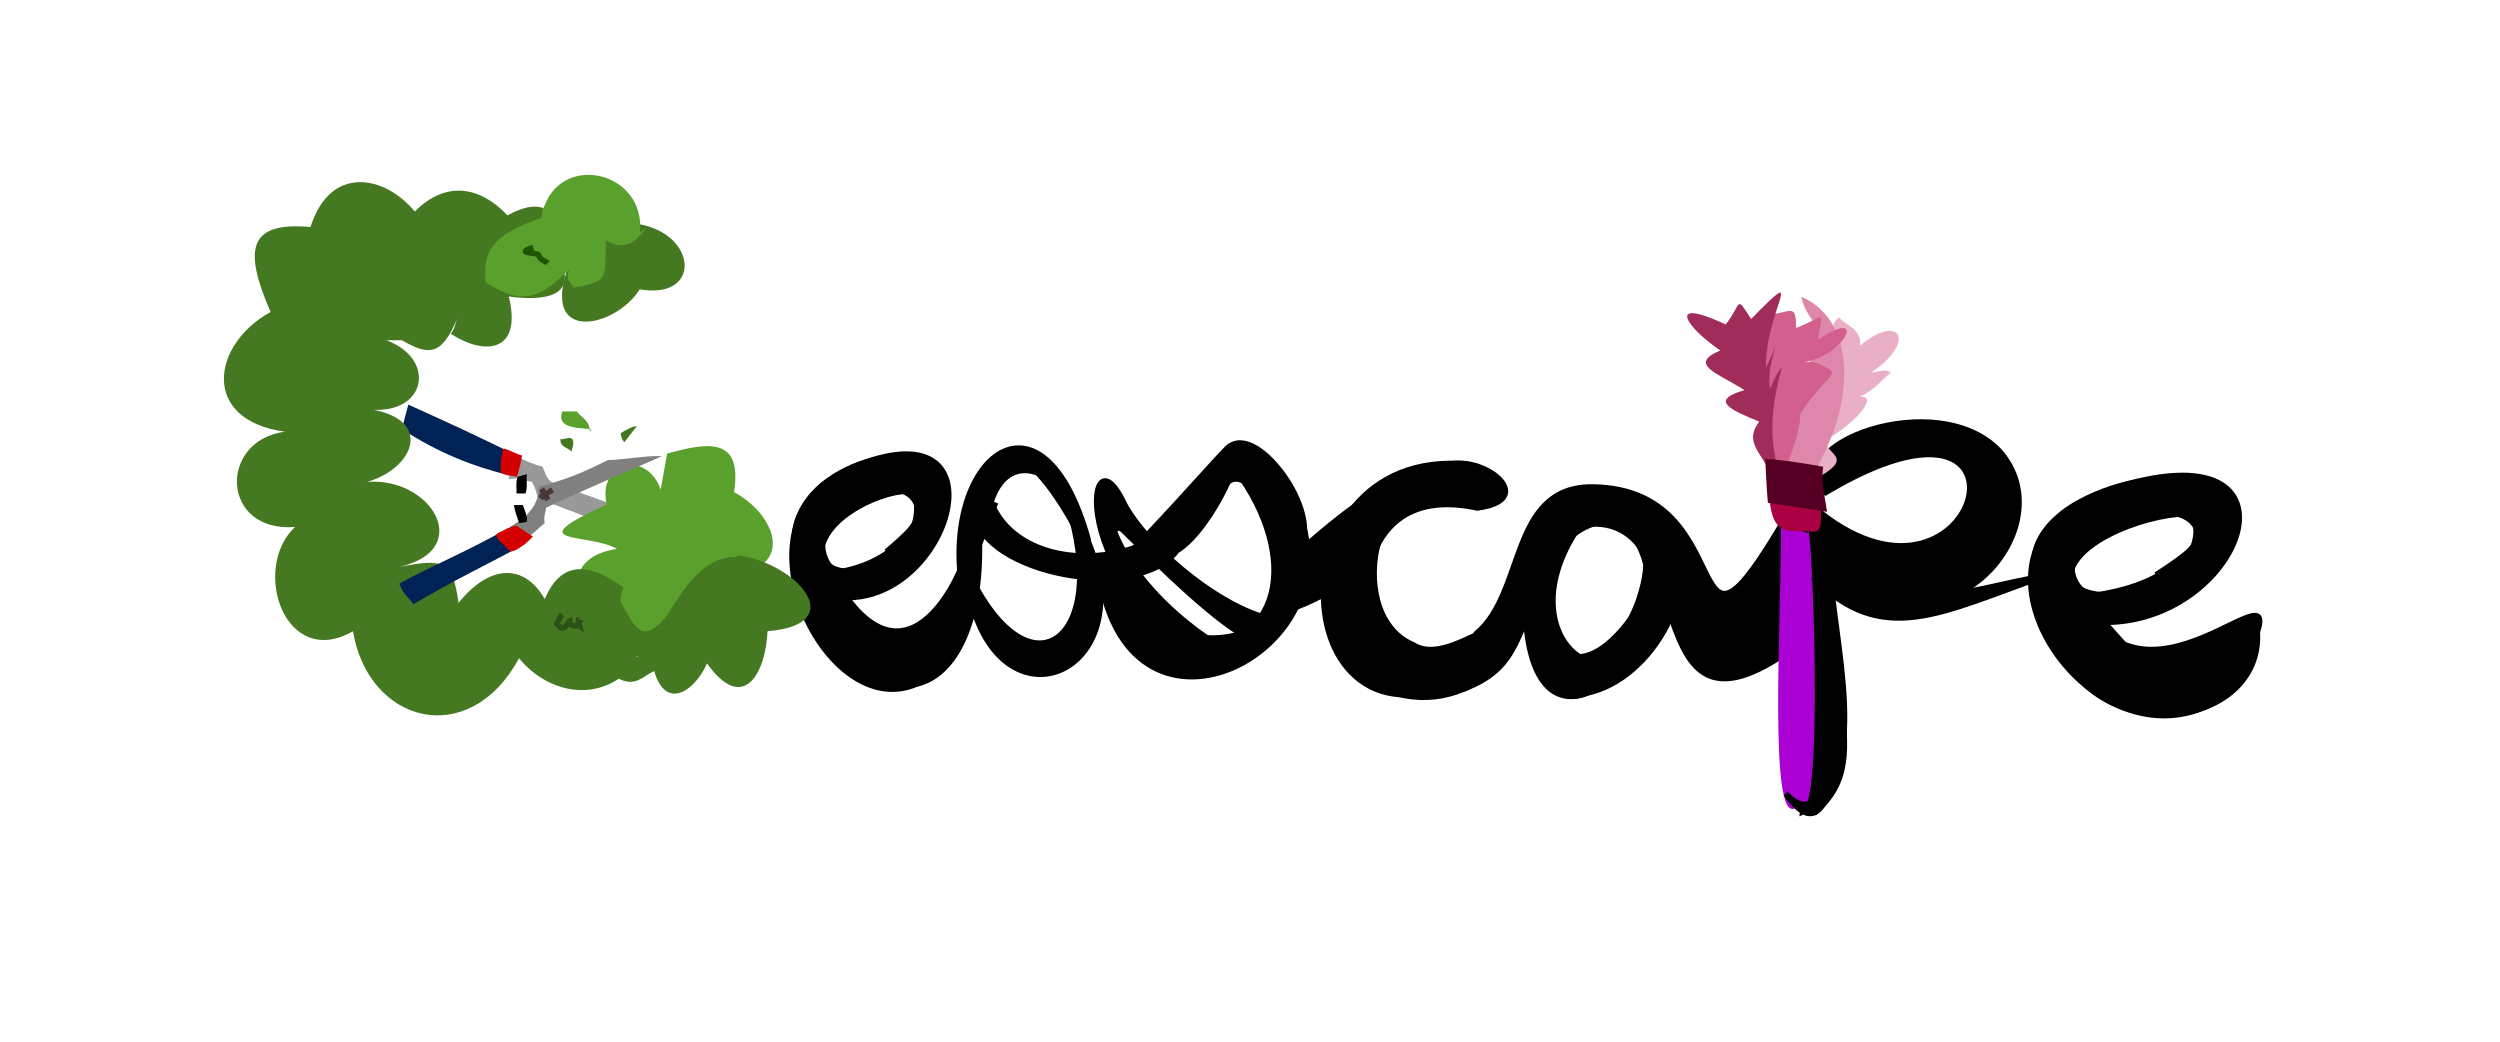 <?xml version="1.0" encoding="UTF-8" standalone="no"?>
<!-- Created with Inkscape (http://www.inkscape.org/) -->

<svg
   xmlns:dc="http://purl.org/dc/elements/1.1/"
   xmlns:cc="http://creativecommons.org/ns#"
   xmlns:rdf="http://www.w3.org/1999/02/22-rdf-syntax-ns#"
   xmlns:svg="http://www.w3.org/2000/svg"
   xmlns="http://www.w3.org/2000/svg"
   xmlns:sodipodi="http://sodipodi.sourceforge.net/DTD/sodipodi-0.dtd"
   xmlns:inkscape="http://www.inkscape.org/namespaces/inkscape"
   width="120mm"
   height="50mm"
   viewBox="0 0 120 50"
   version="1.1"
   id="svg8"
   inkscape:version="0.92.0 r15299"
   sodipodi:docname="geoscape.svg">
  <defs
     id="defs2">
    <clipPath
       clipPathUnits="userSpaceOnUse"
       id="clipPath23">
      <rect
         id="rect25"
         width="281.97"
         height="144.387"
         x="-117.173"
         y="146.565"
         style="stroke-width:0.265" />
    </clipPath>
    <clipPath
       clipPathUnits="userSpaceOnUse"
       id="clipPath42">
      <rect
         id="rect44"
         width="118.668"
         height="118.668"
         x="251.233"
         y="106.704"
         style="stroke-width:0.265" />
    </clipPath>
    <clipPath
       clipPathUnits="userSpaceOnUse"
       id="clipPath23-9">
      <rect
         id="rect25-9"
         width="281.97"
         height="144.387"
         x="-117.173"
         y="146.565"
         style="stroke-width:0.265" />
    </clipPath>
  </defs>
  <sodipodi:namedview
     id="base"
     pagecolor="#ffffff"
     bordercolor="#666666"
     borderopacity="1.0"
     inkscape:pageopacity="0.0"
     inkscape:pageshadow="2"
     inkscape:zoom="2.0060323"
     inkscape:cx="272.3145"
     inkscape:cy="112.52761"
     inkscape:document-units="mm"
     inkscape:current-layer="layer1"
     showgrid="false"
     inkscape:snap-global="false"
     inkscape:window-width="1366"
     inkscape:window-height="705"
     inkscape:window-x="-8"
     inkscape:window-y="-8"
     inkscape:window-maximized="1" />
  <g
     inkscape:label="Layer 1"
     inkscape:groupmode="layer"
     id="layer1"
     transform="translate(0,-247)">
    <path
       style="fill:#000000;stroke:#000000;stroke-width:0.265px;stroke-linecap:butt;stroke-linejoin:miter;stroke-opacity:1"
       d="m 86.402,271.319 c 0.221,4.662 0.529,10.188 0.124,14.646 3.485,-1.693 1.406,-8.265 1.298,-11.989 5.186,5.395 11.495,-1.528 8.157,-5.314 -2.991,-3.184 -10.659,-0.274 -8.343,1.977 11.11,-6.639 7.281,7.505 -0.68,0.618"
       id="path174"
       inkscape:connector-curvature="0"
       sodipodi:nodetypes="cccccc" />
    <path
       style="fill:#000000;stroke:#000000;stroke-width:0.265px;stroke-linecap:butt;stroke-linejoin:miter;stroke-opacity:1"
       d="m 38.528,274.614 c 3.149,-0.054 4.991,-1.12 5.943,-3.671 -0.665,4.172 -2.253,4.353 -4.02,4.457 3.292,4.914 6.136,-0.94 6.467,-3.933 0.94,9.483 -5.147,11.544 -8.39,3.146"
       id="path84"
       inkscape:connector-curvature="0"
       sodipodi:nodetypes="ccccc" />
    <path
       style="fill:#000000;stroke:#000000;stroke-width:0.265px;stroke-linecap:butt;stroke-linejoin:miter;stroke-opacity:1"
       d="m 46.306,273.915 c 0.733,9.543 10.255,5.238 4.894,-2.84 2.216,6.718 -1.88,9.653 -4.807,3.19 0.641,-0.912 0.984,-2.193 1.398,-3.146"
       id="path86"
       inkscape:connector-curvature="0"
       sodipodi:nodetypes="cccc" />
    <path
       style="fill:#000000;stroke:#000000;stroke-width:0.265px;stroke-linecap:butt;stroke-linejoin:miter;stroke-opacity:1"
       d="m 40.45,275.401 c -1.009,0 -1.077,0.471 0,0 -4.786,-3.971 8.919,-7.552 2.097,-1.923 1.872,-1.024 2.337,-2.827 1.66,-4.282 -3.598,-1.425 -8.726,5.836 -3.758,6.205"
       id="path90"
       inkscape:connector-curvature="0"
       sodipodi:nodetypes="ccccc" />
    <path
       style="fill:#000000;stroke:#000000;stroke-width:0.265px;stroke-linecap:butt;stroke-linejoin:miter;stroke-opacity:1"
       d="m 39.577,271.381 c -0.957,3.08 0.509,3.283 2.797,2.971 -1.06,0.805 -1.962,0.768 -3.321,0.83 -2.909,-3.626 1.724,-6.861 5.244,-6.161"
       id="path98"
       inkscape:connector-curvature="0"
       sodipodi:nodetypes="cccc" />
    <path
       style="fill:#000000;stroke:#000000;stroke-width:0.265px;stroke-linecap:butt;stroke-linejoin:miter;stroke-opacity:1"
       d="m 40.844,269.458 c 7.693,-3.273 4.783,6.692 -0.524,6.205 3.485,-1.152 5.856,-6.249 0.699,-6.249"
       id="path102"
       inkscape:connector-curvature="0"
       sodipodi:nodetypes="ccc" />
    <path
       style="fill:#000000;stroke:#000000;stroke-width:0.265px;stroke-linecap:butt;stroke-linejoin:miter;stroke-opacity:1"
       d="m 39.708,270.113 c -4.453,3.205 0.809,12.757 5.156,9.176 -4.324,0.376 -7.724,-5.283 -5.506,-8.696"
       id="path104"
       inkscape:connector-curvature="0"
       sodipodi:nodetypes="ccc" />
    <path
       style="fill:#000000;stroke:#000000;stroke-width:0.265px;stroke-linecap:butt;stroke-linejoin:miter;stroke-opacity:1"
       d="m 41.674,270.682 c 2.212,-0.64 2.674,0.427 2.491,2.447 1.513,-8.435 -9.747,1.963 -3.102,1.66 -1.757,-0.228 -1.876,-1.842 -1.224,-3.146"
       id="path108"
       inkscape:connector-curvature="0" />
    <path
       style="fill:#000000;stroke:#000000;stroke-width:0.265px;stroke-linecap:butt;stroke-linejoin:miter;stroke-opacity:1"
       d="m 48.228,278.11 c -4.737,-4.562 1.44,-13.758 4.02,-5.156 -2.329,-8.449 -7.695,-3.47 -5.812,3.496"
       id="path114"
       inkscape:connector-curvature="0"
       sodipodi:nodetypes="ccc" />
    <path
       style="fill:#000000;stroke:#000000;stroke-width:0.265px;stroke-linecap:butt;stroke-linejoin:miter;stroke-opacity:1"
       d="m 46.83,271.687 c 0.334,2.802 7.763,4.297 9.657,1.748 1.719,-1.043 3.534,-5.301 2.578,-4.588 -2.517,6.472 -11.668,6.143 -11.754,0.874"
       id="path118"
       inkscape:connector-curvature="0"
       sodipodi:nodetypes="cccc" />
    <path
       style="fill:#000000;stroke:#000000;stroke-width:0.265px;stroke-linecap:butt;stroke-linejoin:miter;stroke-opacity:1"
       d="m 59.065,269.24 c 3.19,3.959 2.903,8.826 -2.054,8.958 3.159,1.062 9.868,-5.209 2.097,-9.788"
       id="path120"
       inkscape:connector-curvature="0"
       sodipodi:nodetypes="ccc" />
    <path
       style="fill:#000000;stroke:#000000;stroke-width:0.265px;stroke-linecap:butt;stroke-linejoin:miter;stroke-opacity:1"
       d="m 51.986,274.527 c 0.987,-3.771 -3.929,-7.602 -4.632,-2.447 0.145,-6.6 3.704,-1.425 5.244,2.316"
       id="path122"
       inkscape:connector-curvature="0"
       sodipodi:nodetypes="ccc" />
    <path
       style="fill:#000000;stroke:#000000;stroke-width:0.265px;stroke-linecap:butt;stroke-linejoin:miter;stroke-opacity:1"
       d="m 60.507,277.804 c -1.543,-0.177 -5.61,-4.428 -7.254,-5.986 1.192,4.259 6.631,7.069 6.161,6.598 -8.193,-1.728 -7.492,-11.68 -5.418,-7.166 1.283,2.276 4.939,5.184 7.297,5.506"
       id="path124"
       inkscape:connector-curvature="0"
       sodipodi:nodetypes="ccccc" />
    <path
       style="fill:#000000;stroke:#000000;stroke-width:0.265px;stroke-linecap:butt;stroke-linejoin:miter;stroke-opacity:1"
       d="m 52.773,274.57 c 1.505,9.521 12.67,3.402 9.395,-3.234 1.62,7.547 -7.15,8.207 -8.783,2.491"
       id="path126"
       inkscape:connector-curvature="0"
       sodipodi:nodetypes="ccc" />
    <path
       style="fill:#000000;stroke:#000000;stroke-width:0.265px;stroke-linecap:butt;stroke-linejoin:miter;stroke-opacity:1"
       d="m 53.909,275.182 c 3.145,-2.546 7.029,-10.58 7.647,-1.18 -0.312,-10.524 -4.186,-0.96 -7.123,0.655"
       id="path128"
       inkscape:connector-curvature="0"
       sodipodi:nodetypes="ccc" />
    <path
       style="fill:none;stroke:#000000;stroke-width:0.265px;stroke-linecap:butt;stroke-linejoin:miter;stroke-opacity:1"
       d="m 54.346,272.298 c -1.015,-0.017 -0.875,0.095 -1.005,1.049 -0.402,-1.134 0.194,-1.46 0.437,-1.879"
       id="path130"
       inkscape:connector-curvature="0" />
    <path
       style="fill:#000000;stroke:#000000;stroke-width:0.265px;stroke-linecap:butt;stroke-linejoin:miter;stroke-opacity:1"
       d="m 57.448,272.56 c 0.939,-5.763 4.709,-3.294 5.069,0.437 0.719,-1.977 -2.925,-6.579 -3.933,-3.933 2.076,-2.728 -3.417,3.765 -4.894,4.938"
       id="path136"
       inkscape:connector-curvature="0"
       sodipodi:nodetypes="cccc" />
    <path
       style="fill:#000000;stroke:#000000;stroke-width:0.265px;stroke-linecap:butt;stroke-linejoin:miter;stroke-opacity:1"
       d="m 58.322,271.075 c 1.456,-3.712 4.073,3.122 3.19,5.331 3.317,-1.125 5.244,-2.883 5.244,-6.336 -0.43,2.071 1.8,-2.233 -4.981,3.933 1.295,-3.32 -2.931,-8.079 -4.064,-3.321"
       id="path138"
       inkscape:connector-curvature="0"
       sodipodi:nodetypes="ccccc" />
    <path
       style="fill:#000000;stroke:#000000;stroke-width:0.265px;stroke-linecap:butt;stroke-linejoin:miter;stroke-opacity:1"
       d="m 70.47,269.283 c -9.999,-0.954 -8.76,15.948 0.961,9.657 1.348,-3.742 -1.753,0.224 -3.627,-1.005 -3.512,-1.497 -1.659,-9.509 2.534,-6.86 2.269,0.587 1.244,-1.05 0.131,-1.792 z"
       id="path140"
       inkscape:connector-curvature="0"
       sodipodi:nodetypes="ccccc" />
    <path
       style="fill:#000000;stroke:#000000;stroke-width:0.265px;stroke-linecap:butt;stroke-linejoin:miter;stroke-opacity:1"
       d="m 70.689,269.895 c -2.899,-1.831 -5.482,2.688 -5.2,5.681 0.301,-3.316 2.133,-4.902 5.418,-4.195 3.459,-0.454 -0.608,-3.302 -2.229,-1.617 1.654,-0.082 1.92,-0.456 2.054,0.524"
       id="path142"
       inkscape:connector-curvature="0"
       sodipodi:nodetypes="ccccc" />
    <path
       style="fill:#000000;stroke:#000000;stroke-width:0.265px;stroke-linecap:butt;stroke-linejoin:miter;stroke-opacity:1"
       d="m 64.44,278.241 c 2.864,4.578 9.353,0.99 6.904,-0.918 -2.903,3.21 -4.585,1.829 -6.336,-1.835"
       id="path144"
       inkscape:connector-curvature="0"
       sodipodi:nodetypes="ccc" />
    <path
       style="fill:#000000;stroke:#000000;stroke-width:0.265px;stroke-linecap:butt;stroke-linejoin:miter;stroke-opacity:1"
       d="m 85.747,271.783 c -5.312,9.063 -1.901,-1.311 -9.291,-1.407 -4.014,-0.052 -3.226,5.076 -5.593,7.035 -0.111,0.879 -0.216,1.8 -0.393,2.578 1.758,-0.731 2.175,-1.745 2.84,-3.408 0.658,7.021 5.681,3.288 5.681,-2.36 0.2,8.135 -7.424,4.124 -3.146,-2.01 5.971,-1.03 2.508,11.184 9.89,6.133"
       id="path146"
       inkscape:connector-curvature="0"
       sodipodi:nodetypes="cscccccc" />
    <path
       style="fill:#000000;stroke:#000000;stroke-width:0.265px;stroke-linecap:butt;stroke-linejoin:miter;stroke-opacity:1"
       d="m 76.02,271.774 c -3.523,-0.271 -2.762,6.634 0.35,7.341 -1.88,0.12 -2.826,-2.404 -3.365,-4.02"
       id="path148"
       inkscape:connector-curvature="0"
       sodipodi:nodetypes="ccc" />
    <path
       style="fill:#000000;stroke:#000000;stroke-width:0.265px;stroke-linecap:butt;stroke-linejoin:miter;stroke-opacity:1"
       d="m 73.223,276.537 c 0.458,8.372 7.764,1.429 6.467,-4.02 -0.186,-0.141 -0.37,-0.086 -0.568,-0.131 0.087,2.824 -0.861,6.336 -4.151,6.336 -1.791,-2.961 -0.384,-9.589 3.758,-6.598 -2.193,-2.573 -6.84,1.342 -6.074,4.151"
       id="path150"
       inkscape:connector-curvature="0" />
    <path
       style="fill:#000000;stroke:#000000;stroke-width:0.265px;stroke-linecap:butt;stroke-linejoin:miter;stroke-opacity:1"
       d="m 76.631,272.08 c -1.102,0.399 -1.585,0.86 -2.01,1.923 0.82,-6.491 6.821,-1.736 4.501,2.272 0.164,-2.037 -0.274,-3.295 -1.442,-4.326"
       id="path152"
       inkscape:connector-curvature="0" />
    <path
       style="fill:#000000;stroke:#000000;stroke-width:0.265px;stroke-linecap:butt;stroke-linejoin:miter;stroke-opacity:1"
       d="m 74.927,272.255 c 6.734,-3.64 4.01,7.628 0.131,7.123 -0.052,0.356 0.088,0.645 0.131,0.961 3.36,0.192 6.275,-4.242 5.418,-7.385 -1.394,-1.506 -3.224,-1.73 -5.113,-1.966"
       id="path154"
       inkscape:connector-curvature="0"
       sodipodi:nodetypes="ccccc" />
    <path
       style="fill:#000000;stroke:#000000;stroke-width:0.265px;stroke-linecap:butt;stroke-linejoin:miter;stroke-opacity:1"
       d="m 73.529,277.323 c 1.771,3.188 6.492,2.305 6.904,-2.229 -0.594,2.575 -4.537,5.577 -6.467,3.234"
       id="path156"
       inkscape:connector-curvature="0"
       sodipodi:nodetypes="ccc" />
    <path
       style="fill:#000000;stroke:#000000;stroke-width:0.265px;stroke-linecap:butt;stroke-linejoin:miter;stroke-opacity:1"
       d="m 75.277,278.46 c 1.323,0.426 2.574,-1.157 3.19,-2.01 -0.591,1.858 -1.742,2.944 -3.758,2.272"
       id="path158"
       inkscape:connector-curvature="0"
       sodipodi:nodetypes="ccc" />
    <path
       style="fill:#aa00d4;stroke:none;stroke-width:0.305px;stroke-linecap:butt;stroke-linejoin:miter;stroke-opacity:1"
       d="m 85.486,272.166 c 0.032,4.442 -0.65,14.935 0.789,13.539 1.413,2.081 0.644,-15.038 0.486,-13.123"
       id="path160"
       inkscape:connector-curvature="0"
       sodipodi:nodetypes="ccc" />
    <path
       style="fill:#aa0044;stroke:none;stroke-width:0.285px;stroke-linecap:butt;stroke-linejoin:miter;stroke-opacity:1"
       d="m 87.298,270.929 c -0.729,-0.05 -1.573,-0.204 -2.379,-0.164 0.13,1.68 0.587,1.809 1.893,1.719 0.915,0.272 0.421,-0.931 0.703,-1.555"
       id="path162"
       inkscape:connector-curvature="0" />
    <path
       style="fill:#e9afc6;stroke:none;stroke-width:0.289px;stroke-linecap:butt;stroke-linejoin:miter;stroke-opacity:1"
       d="m 87.205,269.96 c 1.844,-1.036 0.469,-1.091 0.402,-1.829 1.557,-0.833 3.155,-2.699 0.872,-1.897 1.26,-0.153 1.643,-0.825 2.28,-1.355 -0.297,-0.2 -0.673,0 -0.939,0 2.169,-1.432 1.423,-2.918 -0.537,-1.287 0.071,-0.846 -0.719,-0.969 -1.006,-1.355 -0.387,0.277 -0.218,0.484 -0.335,0.745"
       id="path172"
       inkscape:connector-curvature="0"
       sodipodi:nodetypes="cccccccc" />
    <path
       style="fill:#de87aa;stroke:none;stroke-width:0.271px;stroke-linecap:butt;stroke-linejoin:miter;stroke-opacity:1"
       d="m 87.267,262.798 c -0.22,-0.397 -0.667,-0.853 -0.803,-1.551 2.549,1.066 2.703,4.922 0.618,8.403 -0.663,0.129 -0.965,-0.219 -1.421,-0.323"
       id="path170"
       inkscape:connector-curvature="0" />
    <path
       style="fill:#d35f8d;stroke:none;stroke-width:0.267px;stroke-linecap:butt;stroke-linejoin:miter;stroke-opacity:1"
       d="m 85.845,269.156 c 0.47,-1.144 1.036,-3.739 -0.062,-1.257 1.856,-3.362 3.034,-2.779 1.298,-3.52 -0.144,-10e-6 -0.288,0 -0.433,0 1.999,-0.386 2.968,-2.662 0.618,-1.069 0.193,-1.485 0.486,-1.191 -1.051,-0.566 -0.008,-1.193 -0.218,-0.778 -1.298,-0.629 -0.485,2.293 -0.574,5.246 0.247,7.103"
       id="path168"
       inkscape:connector-curvature="0"
       sodipodi:nodetypes="cccccccc" />
    <path
       style="fill:#a02c5a;stroke:none;stroke-width:0.279px;stroke-linecap:butt;stroke-linejoin:miter;stroke-opacity:1"
       d="m 85.279,269.272 c -0.425,-1.736 -0.103,-3.375 0.258,-4.663 -0.345,0.425 -0.379,0.687 -0.58,1.051 -0.126,-0.845 0.141,-1.449 0.258,-2.102 -0.149,0.522 -0.303,0.751 -0.451,1.117 -0.053,-2.751 2.071,-5.199 -0.709,-2.365 -0.782,-1.204 -0.424,-0.728 -1.224,0.263 -2.886,-1.349 -1.925,0.115 -0.258,1.248 -1.586,0.679 -0.111,1.086 1.16,1.905 -1.742,0.499 -0.609,0.973 0.709,1.511 -0.651,0.87 -0.093,1.323 0.387,2.168"
       id="path166"
       inkscape:connector-curvature="0" />
    <path
       style="fill:#550022;stroke:none;stroke-width:0.265px;stroke-linecap:butt;stroke-linejoin:miter;stroke-opacity:1"
       d="m 84.857,271.134 c -0.06,-0.706 -0.092,-1.415 -0.124,-2.101 0.902,0.031 2.115,0.255 2.781,0.371 -0.12,0.75 0.105,1.57 0.185,2.163"
       id="path164"
       inkscape:connector-curvature="0" />
    <path
       style="fill:#000000;stroke:#000000;stroke-width:0.265px;stroke-linecap:butt;stroke-linejoin:miter;stroke-opacity:1"
       d="m 87.02,272.555 c 0.627,4.79 1.661,15.519 -1.298,12.545 3.11,4.495 2.984,-8.257 1.421,-11.618"
       id="path176"
       inkscape:connector-curvature="0"
       sodipodi:nodetypes="ccc" />
    <path
       style="fill:none;stroke:#000000;stroke-width:0.265px;stroke-linecap:butt;stroke-linejoin:miter;stroke-opacity:1"
       d="m 87.081,286.027 c 1.746,-1.493 1.523,-3.086 1.298,-5.562"
       id="path178"
       inkscape:connector-curvature="0" />
    <path
       style="fill:#000000;stroke:#000000;stroke-width:0.307px;stroke-linecap:butt;stroke-linejoin:miter;stroke-opacity:1"
       d="m 98.174,275.764 c 4.171,-0.055 6.613,-1.14 7.873,-3.737 -0.882,4.248 -2.985,4.432 -5.326,4.538 4.352,4.988 1.477,1.588 7.562,0.349 0.882,5.413 -9.226,6.6 -10.109,-1.15"
       id="path84-7"
       inkscape:connector-curvature="0"
       sodipodi:nodetypes="ccccc" />
    <path
       style="fill:#000000;stroke:#000000;stroke-width:0.307px;stroke-linecap:butt;stroke-linejoin:miter;stroke-opacity:1"
       d="m 100.722,276.565 c -1.337,0 -1.427,0.48 0,0 -6.341,-4.043 11.816,-7.689 2.779,-1.958 2.48,-1.043 3.096,-2.878 2.2,-4.36 -4.766,-1.451 -11.56,5.942 -4.979,6.317"
       id="path90-7"
       inkscape:connector-curvature="0"
       sodipodi:nodetypes="ccccc" />
    <path
       style="fill:#000000;stroke:#000000;stroke-width:0.307px;stroke-linecap:butt;stroke-linejoin:miter;stroke-opacity:1"
       d="m 99.564,272.472 c -1.268,3.136 0.674,3.343 3.705,3.025 -1.404,0.82 -2.599,0.782 -4.4,0.845 -3.854,-3.692 2.284,-6.985 6.947,-6.273"
       id="path98-8"
       inkscape:connector-curvature="0"
       sodipodi:nodetypes="cccc" />
    <path
       style="fill:#000000;stroke:#000000;stroke-width:0.307px;stroke-linecap:butt;stroke-linejoin:miter;stroke-opacity:1"
       d="m 101.243,270.515 c 10.192,-3.332 6.337,6.813 -0.695,6.317 4.618,-1.173 7.758,-6.362 0.926,-6.362"
       id="path102-0"
       inkscape:connector-curvature="0"
       sodipodi:nodetypes="ccc" />
    <path
       style="fill:#000000;stroke:#000000;stroke-width:0.307px;stroke-linecap:butt;stroke-linejoin:miter;stroke-opacity:1"
       d="m 99.737,271.182 c -5.9,3.263 1.072,12.988 6.831,9.343 -5.728,0.383 -10.233,-5.379 -7.294,-8.853"
       id="path104-3"
       inkscape:connector-curvature="0"
       sodipodi:nodetypes="ccc" />
    <path
       style="fill:#000000;stroke:#000000;stroke-width:0.307px;stroke-linecap:butt;stroke-linejoin:miter;stroke-opacity:1"
       d="m 102.342,271.76 c 2.93,-0.652 3.543,0.434 3.3,2.491 2.004,-8.588 -12.914,1.998 -4.11,1.691 -2.327,-0.232 -2.485,-1.875 -1.621,-3.203"
       id="path108-3"
       inkscape:connector-curvature="0" />
    <path
       style="fill:#000000;stroke:#000000;stroke-width:0.265px;stroke-linecap:butt;stroke-linejoin:miter;stroke-opacity:1"
       d="m 87.02,274.718 c 3.348,3.397 6.157,1.663 11.191,-0.09 -4.368,0.766 -4.112,1.431 -6.865,-0.404"
       id="path214"
       inkscape:connector-curvature="0"
       sodipodi:nodetypes="ccc" />
    <path
       style="fill:#000000;stroke:#000000;stroke-width:0.265px;stroke-linecap:butt;stroke-linejoin:miter;stroke-opacity:1"
       d="m 88.873,274.224 c -0.523,0.136 -0.761,-0.085 -1.112,-0.124 0.346,1.113 1.331,0.582 1.977,0.865"
       id="path216"
       inkscape:connector-curvature="0" />
    <path
       style="fill:#999999;stroke:none;stroke-width:0.265px;stroke-linecap:butt;stroke-linejoin:miter;stroke-opacity:1"
       d="m 26.459,270.131 c -0.298,-0.258 -0.263,-0.451 -0.433,-0.742 -0.469,-0.094 -0.988,-0.377 -1.298,-0.494 -0.253,0.419 -0.192,0.691 -0.309,1.112 0.409,-0.133 0.824,0.091 1.112,0.124 0.197,0.333 0.195,0.506 0.309,0.803 1.345,0.512 2.664,0.992 3.955,1.545 0.867,0.044 1.89,-0.027 2.657,-0.062 -2.146,-0.943 -4.787,-1.8 -5.994,-2.286 z"
       id="path226"
       inkscape:connector-curvature="0"
       sodipodi:nodetypes="ccccccccc" />
    <path
       style="fill:#5aa02c;stroke:none;stroke-width:0.265px;stroke-linecap:butt;stroke-linejoin:miter;stroke-opacity:1"
       d="m 31.712,270.502 c -0.67,-1.942 -3.067,-1.314 -2.585,0.71 -4.365,1.989 -0.879,1.337 0.484,2.133 -1.422,0.239 -1.993,0.873 -2.059,2.312 0.997,0.98 1.688,1.818 1.688,3.188 0.566,-0.121 0.637,-0.637 0.927,-0.927 2.63,1.792 5.77,-1.574 5.438,-3.399 2.536,-0.565 1.441,-2.944 -0.371,-3.893 0.423,-2.721 -1.325,-2.369 -3.213,-1.854"
       id="path276"
       inkscape:connector-curvature="0"
       sodipodi:nodetypes="ccccccccc" />
    <path
       style="fill:#808080;stroke:none;stroke-width:0.265px;stroke-linecap:butt;stroke-linejoin:miter;stroke-opacity:1"
       d="m 31.774,268.895 c -0.77,-0.038 -1.939,0.185 -2.595,0.185 -1.175,0.597 -1.987,0.93 -3.337,1.298 0.028,0.914 -0.489,1.148 -0.742,1.607 -0.329,0.06 -0.446,0.223 -0.618,0.309 0.114,0.198 0.041,0.412 0.062,0.618 0.857,0.08 1.164,-0.484 1.607,-0.803 -0.079,-0.286 0.045,-0.544 0.062,-0.742 1.964,-0.931 3.867,-1.709 5.562,-2.472 z"
       id="path228"
       inkscape:connector-curvature="0"
       sodipodi:nodetypes="ccccccccc" />
    <path
       style="fill:#000000;stroke:none;stroke-width:0.265px;stroke-linecap:butt;stroke-linejoin:miter;stroke-opacity:1"
       d="m 24.852,269.884 c -0.11,0.257 -0.041,0.535 -0.062,0.803 0.144,0 0.288,0 0.433,0 0.108,-0.302 0.041,-0.618 0.062,-0.927"
       id="path230"
       inkscape:connector-curvature="0" />
    <path
       style="fill:#000000;stroke:none;stroke-width:0.265px;stroke-linecap:butt;stroke-linejoin:miter;stroke-opacity:1"
       d="m 25.285,272.047 c 0.056,-0.27 -0.146,-0.632 -0.185,-0.803 -0.144,0 -0.288,0 -0.433,0 0.066,0.396 0.156,0.545 0.247,0.865"
       id="path232"
       inkscape:connector-curvature="0" />
    <path
       style="fill:#002255;stroke:none;stroke-width:0.265px;stroke-linecap:butt;stroke-linejoin:miter;stroke-opacity:1"
       d="m 24.976,268.957 c -1.725,-0.88 -3.783,-1.817 -5.376,-2.534 -0.131,0.472 -0.208,0.792 -0.309,1.174 1.737,1.134 3.44,1.808 5.191,2.225"
       id="path238"
       inkscape:connector-curvature="0" />
    <path
       style="fill:#447821;stroke:none;stroke-width:0.265px;stroke-linecap:butt;stroke-linejoin:miter;stroke-opacity:1"
       d="m 18.549,263.333 c 2.362,0.877 1.947,3.454 -0.618,3.337 2.876,0.566 1.884,2.834 -0.309,3.461 3.084,-0.245 5.182,3.252 1.545,4.079 2.032,-0.39 2.569,-0.369 2.843,1.73 1.446,-1.807 3.116,-1.955 4.14,-0.185 0.893,-2.13 2.45,-1.509 3.77,-0.556 -0.486,1.481 0.044,2.495 0.742,3.461 -1.677,2.207 -4.299,1.697 -5.747,-0.062 -2.415,4.432 -7.236,3.117 -7.972,-1.298 -3.274,1.874 -4.903,-3.016 -2.781,-5.006 -3.56,0.28 -3.699,-4.136 -0.494,-4.573 -4.046,-0.564 -3.514,-4.188 -0.68,-5.747 -1.353,-3.099 -1.006,-4.333 1.916,-4.079 0.948,-3.008 3.573,-2.482 5.006,-0.742 1.542,-1.547 3.186,-1.157 4.449,0.185 2.419,-1.326 2.579,0.824 2.348,1.792 1.258,2.168 -0.648,2.325 -2.286,2.101 0.661,2.673 -1.132,2.864 -2.781,1.792 0.212,-0.286 0.217,-0.521 0.309,-0.742 -0.738,1.783 -1.346,1.81 -2.657,1.051"
       id="path270"
       inkscape:connector-curvature="0" />
    <path
       style="fill:#d40000;stroke:none;stroke-width:0.265px;stroke-linecap:butt;stroke-linejoin:miter;stroke-opacity:1"
       d="m 24.811,269.879 c -0.294,-0.073 -0.48,-0.017 -0.742,-0.185 -0.063,-0.016 -0.046,-0.707 0.062,-1.051 -0.105,-0.297 0.525,0.116 0.927,0.222 -0.047,0.305 -0.129,0.635 -0.207,0.91"
       id="path234"
       inkscape:connector-curvature="0"
       sodipodi:nodetypes="cccc" />
    <path
       style="fill:#002255;stroke:none;stroke-width:0.265px;stroke-linecap:butt;stroke-linejoin:miter;stroke-opacity:1"
       d="m 24.437,272.331 c -2.323,1.298 -3.602,1.765 -5.27,2.682 0.165,0.483 0.489,0.711 0.68,0.989 1.946,-1.161 3.88,-2.081 5.376,-2.904"
       id="path240"
       inkscape:connector-curvature="0"
       sodipodi:nodetypes="cccc" />
    <path
       style="fill:#d40000;stroke:none;stroke-width:0.265px;stroke-linecap:butt;stroke-linejoin:miter;stroke-opacity:1"
       d="m 24.791,272.232 c -0.427,0.073 -0.582,0.233 -0.927,0.371 -0.176,0.237 0.391,0.565 0.556,0.803 0.201,0.323 1.43,-0.826 1.112,-0.68"
       id="path236"
       inkscape:connector-curvature="0"
       sodipodi:nodetypes="cccc" />
    <path
       style="fill:none;stroke:#483737;stroke-width:0.265px;stroke-linecap:butt;stroke-linejoin:miter;stroke-opacity:1"
       d="m 25.998,270.463 c 0.109,0.184 0.223,0.374 0.306,0.524 -0.091,-0.118 -0.141,-0.232 -0.197,-0.328 -0.08,0.102 -0.103,0.169 -0.153,0.251 0.177,-0.151 0.393,-0.293 0.568,-0.404"
       id="path268"
       inkscape:connector-curvature="0" />
    <path
       style="fill:#447821;stroke:none;stroke-width:0.265px;stroke-linecap:butt;stroke-linejoin:miter;stroke-opacity:1"
       d="m 27.308,259.715 c -1.443,3.822 2.218,3.044 3.399,1.174 3.029,0.524 2.772,-2.748 -0.185,-3.152 -0.023,-2.358 -1.92,-0.676 -2.966,0.247"
       id="path272"
       inkscape:connector-curvature="0" />
    <path
       style="fill:#5aa02c;stroke:none;stroke-width:0.265px;stroke-linecap:butt;stroke-linejoin:miter;stroke-opacity:1"
       d="m 30.723,258.143 c 0.245,-2.883 -3.622,-3.793 -4.573,-1.298 -0.127,0.215 -0.124,0.414 -0.185,0.618 -2.364,0.809 -2.792,1.61 -2.657,3.09 1.945,1.249 2.723,0.609 4.034,-0.621 -0.285,0.518 0.13,0.648 0.175,0.874 1.777,-0.303 1.489,-0.429 1.573,-2.272 1.236,0.751 1.767,-0.538 2.01,-0.612"
       id="path274"
       inkscape:connector-curvature="0" />
    <path
       style="fill:#447821;stroke:none;stroke-width:0.265px;stroke-linecap:butt;stroke-linejoin:miter;stroke-opacity:1"
       d="m 29.611,279.524 c 0.872,0.522 1.261,-0.097 1.792,-0.309 0.532,1.855 1.898,1.042 2.534,-0.371 1.736,2.432 2.812,0.495 2.904,-1.545 4.025,-0.333 1.395,-3.262 -1.421,-3.646"
       id="path278"
       inkscape:connector-curvature="0" />
    <path
       style="fill:#447821;fill-opacity:1;stroke:none;stroke-width:0.265px;stroke-linecap:butt;stroke-linejoin:miter;stroke-opacity:1"
       d="m 28.041,274.396 c 2.311,0.402 1.998,4.59 3.976,2.141 0.703,-1.054 1.777,-3.139 3.714,-2.753 -1.329,4.094 -3.949,4.883 -6.598,4.763"
       id="path280"
       inkscape:connector-curvature="0" />
    <path
       style="fill:#5aa02c;fill-opacity:1;stroke:none;stroke-width:0.265px;stroke-linecap:butt;stroke-linejoin:miter;stroke-opacity:1"
       d="m 28.303,267.71 c 0.043,-0.508 -0.455,-0.714 -0.612,-0.961 h -0.699 c -0.437,1.108 1.819,0.664 1.311,0.961 z"
       id="path3954"
       inkscape:connector-curvature="0"
       sodipodi:nodetypes="cccc" />
    <path
       style="fill:#447821;fill-opacity:1;stroke:none;stroke-width:0.265px;stroke-linecap:butt;stroke-linejoin:miter;stroke-opacity:1"
       d="m 29.963,268.234 c -0.161,-0.251 -0.113,-0.188 -0.175,-0.437 0.249,-0.156 0.525,-0.32 0.787,-0.35 z"
       id="path3956"
       inkscape:connector-curvature="0"
       sodipodi:nodetypes="cccc" />
    <path
       style="fill:#447821;fill-opacity:1;stroke:none;stroke-width:0.265px;stroke-linecap:butt;stroke-linejoin:miter;stroke-opacity:1"
       d="m 26.904,268.06 c -0.039,0.417 0.356,0.416 0.524,0.612 0.346,-1.051 -0.408,-0.476 -0.524,-0.612 z"
       id="path3958"
       inkscape:connector-curvature="0" />
    <path
       style="fill:#000000;stroke:#000000;stroke-width:0.265px;stroke-linecap:butt;stroke-linejoin:miter;stroke-opacity:1"
       d="m 100.927,277.236 c 3.863,3.755 10.631,-5.515 5.943,3.146 -2.612,0.241 -4.417,1.251 -6.118,-2.185"
       id="path3966"
       inkscape:connector-curvature="0"
       sodipodi:nodetypes="ccc" />
    <path
       style="fill:none;stroke:#2d5016;stroke-width:0.265px;stroke-linecap:butt;stroke-linejoin:miter;stroke-opacity:1"
       d="m 26.992,276.493 c -0.159,0.159 -0.181,0.302 -0.262,0.437 0.337,0.556 0.608,-0.174 0.612,-0.175 0.016,0.44 0.311,0.198 0.481,0.306 -0.153,-0.561 0.018,-0.127 0.044,-0.306"
       id="path3970"
       inkscape:connector-curvature="0" />
    <path
       style="fill:none;stroke:#225500;stroke-width:0.265px;stroke-linecap:butt;stroke-linejoin:miter;stroke-opacity:1"
       d="m 25.594,258.883 c -0.945,0.292 0.172,0.23 0.262,0.35 0.038,0.24 0.343,0.309 0.437,0.393"
       id="path3974"
       inkscape:connector-curvature="0" />
  </g>
</svg>
